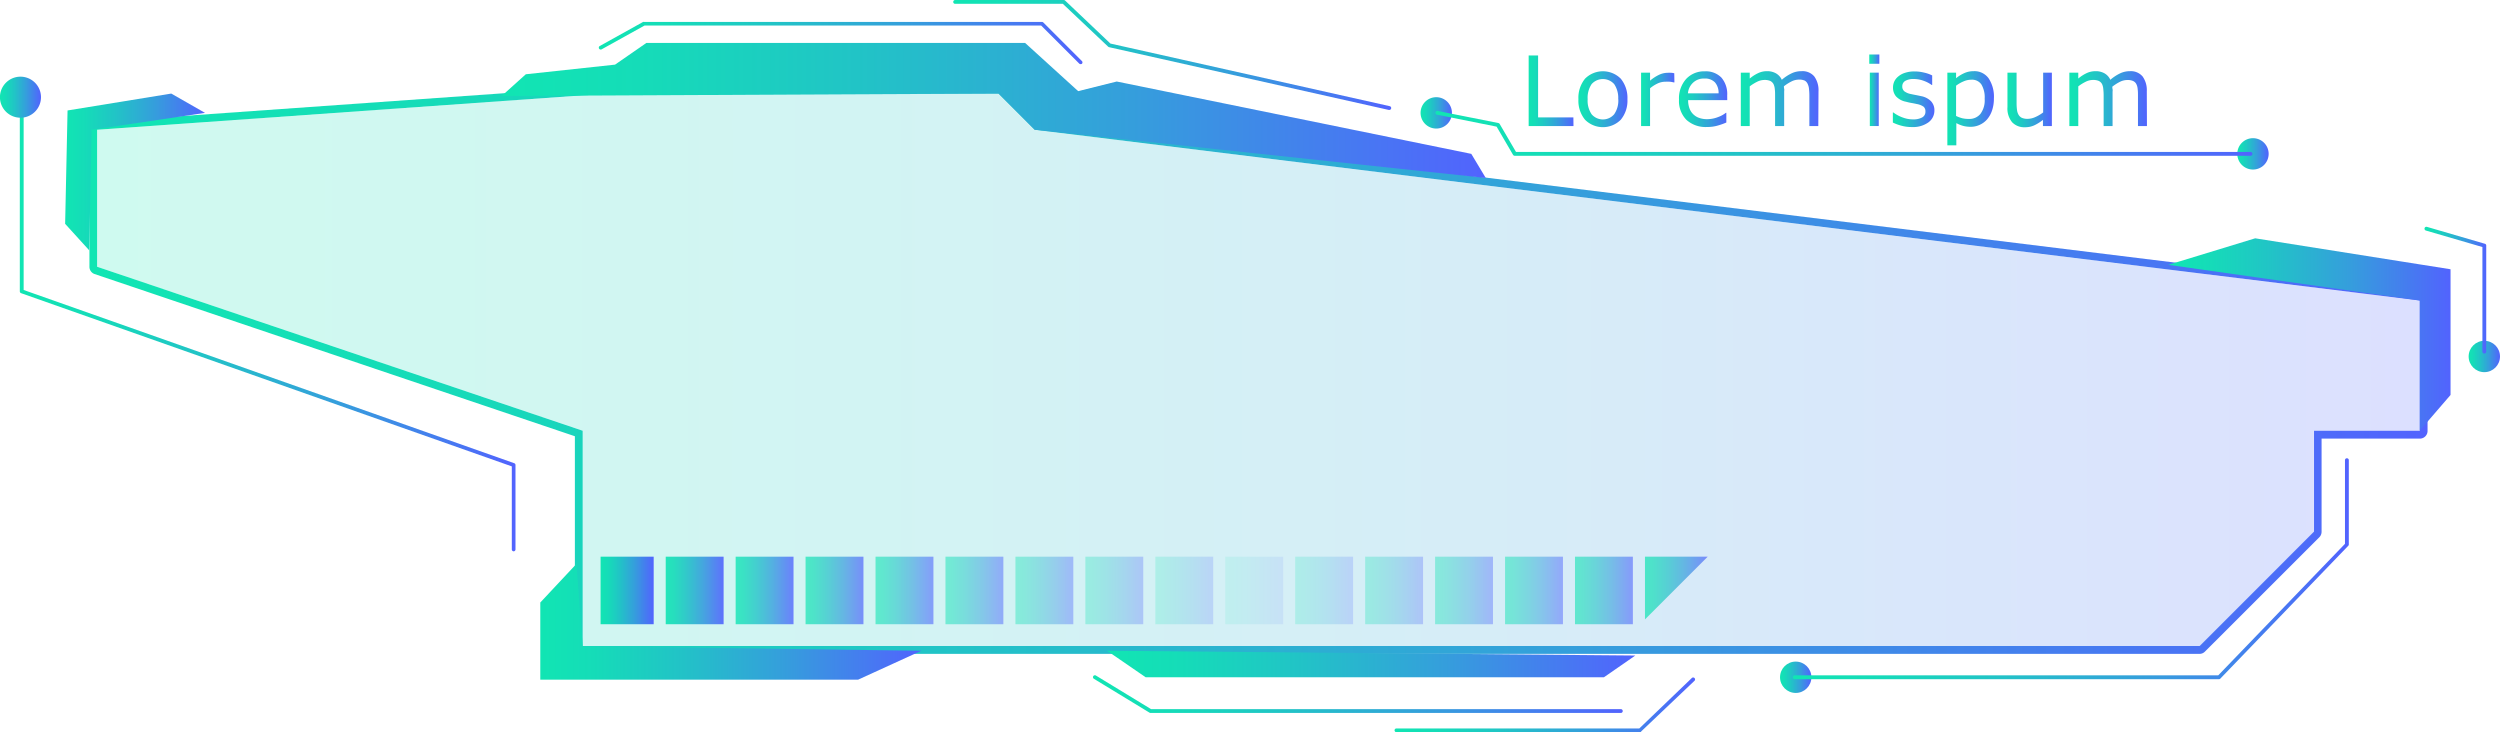 <svg xmlns="http://www.w3.org/2000/svg" xmlns:xlink="http://www.w3.org/1999/xlink" viewBox="0 0 495.89 145.24"><defs><style>.cls-1{fill:url(#New_Gradient_Swatch_5);}.cls-2{fill:url(#New_Gradient_Swatch_5-2);}.cls-3{fill:url(#New_Gradient_Swatch_5-3);}.cls-4{fill:url(#New_Gradient_Swatch_5-4);}.cls-5{fill:url(#New_Gradient_Swatch_5-5);}.cls-6{fill:url(#New_Gradient_Swatch_5-6);}.cls-7{fill:url(#New_Gradient_Swatch_5-7);}.cls-8{fill:url(#New_Gradient_Swatch_5-8);}.cls-9{fill:url(#New_Gradient_Swatch_5-9);}.cls-10{fill:url(#New_Gradient_Swatch_5-10);}.cls-11{fill:url(#New_Gradient_Swatch_5-11);}.cls-12{fill:url(#New_Gradient_Swatch_5-12);}.cls-13{fill:url(#New_Gradient_Swatch_5-13);}.cls-14{fill:url(#New_Gradient_Swatch_5-14);}.cls-15{fill:url(#New_Gradient_Swatch_5-15);}.cls-16{fill:url(#New_Gradient_Swatch_5-16);}.cls-17{fill:url(#New_Gradient_Swatch_5-17);}.cls-18,.cls-37,.cls-44{opacity:0.2;}.cls-18{fill:url(#New_Gradient_Swatch_5-18);}.cls-19{fill:url(#New_Gradient_Swatch_5-19);}.cls-20{fill:url(#New_Gradient_Swatch_5-20);}.cls-21{fill:url(#New_Gradient_Swatch_5-21);}.cls-22{fill:url(#New_Gradient_Swatch_5-22);}.cls-23{fill:url(#New_Gradient_Swatch_5-23);}.cls-24{fill:url(#New_Gradient_Swatch_5-24);}.cls-25{fill:url(#New_Gradient_Swatch_5-25);}.cls-26{fill:url(#New_Gradient_Swatch_5-26);}.cls-27{fill:url(#New_Gradient_Swatch_5-27);}.cls-28{fill:url(#New_Gradient_Swatch_5-28);}.cls-29{fill:url(#New_Gradient_Swatch_5-29);}.cls-30{fill:url(#New_Gradient_Swatch_5-30);}.cls-31,.cls-43{opacity:0.5;}.cls-31{fill:url(#New_Gradient_Swatch_5-31);}.cls-32,.cls-45{opacity:0.4;}.cls-32{fill:url(#New_Gradient_Swatch_5-32);}.cls-33,.cls-41{opacity:0.6;}.cls-33{fill:url(#New_Gradient_Swatch_5-33);}.cls-34,.cls-39{opacity:0.7;}.cls-34{fill:url(#New_Gradient_Swatch_5-34);}.cls-35{opacity:0.8;fill:url(#New_Gradient_Swatch_5-35);}.cls-36{opacity:0.9;fill:url(#New_Gradient_Swatch_5-36);}.cls-37{fill:url(#New_Gradient_Swatch_5-37);}.cls-38,.cls-46{opacity:0.3;}.cls-38{fill:url(#New_Gradient_Swatch_5-38);}.cls-39{fill:url(#New_Gradient_Swatch_5-39);}.cls-40{opacity:0.1;fill:url(#New_Gradient_Swatch_5-40);}.cls-41{fill:url(#New_Gradient_Swatch_5-41);}.cls-42{fill:url(#New_Gradient_Swatch_5-42);}.cls-43{fill:url(#New_Gradient_Swatch_5-43);}.cls-44{fill:url(#New_Gradient_Swatch_5-44);}.cls-45{fill:url(#New_Gradient_Swatch_5-45);}.cls-46{fill:url(#New_Gradient_Swatch_5-46);}</style><linearGradient id="New_Gradient_Swatch_5" x1="303.22" y1="17.93" x2="312.11" y2="17.93" gradientUnits="userSpaceOnUse"><stop offset="0" stop-color="#11e5b3"/><stop offset="0.14" stop-color="#15dcb8"/><stop offset="0.36" stop-color="#21c4c6"/><stop offset="0.64" stop-color="#359edc"/><stop offset="0.97" stop-color="#4f68fb"/><stop offset="1" stop-color="#5263fe"/></linearGradient><linearGradient id="New_Gradient_Swatch_5-2" x1="313.09" y1="19.68" x2="322.81" y2="19.68" xlink:href="#New_Gradient_Swatch_5"/><linearGradient id="New_Gradient_Swatch_5-3" x1="325.55" y1="19.68" x2="332.13" y2="19.68" xlink:href="#New_Gradient_Swatch_5"/><linearGradient id="New_Gradient_Swatch_5-4" x1="333.05" y1="19.66" x2="342.61" y2="19.66" xlink:href="#New_Gradient_Swatch_5"/><linearGradient id="New_Gradient_Swatch_5-5" x1="345.3" y1="19.53" x2="360.67" y2="19.53" xlink:href="#New_Gradient_Swatch_5"/><linearGradient id="New_Gradient_Swatch_5-6" x1="370.78" y1="17.88" x2="372.78" y2="17.88" xlink:href="#New_Gradient_Swatch_5"/><linearGradient id="New_Gradient_Swatch_5-7" x1="375.46" y1="19.68" x2="383.7" y2="19.68" xlink:href="#New_Gradient_Swatch_5"/><linearGradient id="New_Gradient_Swatch_5-8" x1="386.23" y1="21.48" x2="395.5" y2="21.48" xlink:href="#New_Gradient_Swatch_5"/><linearGradient id="New_Gradient_Swatch_5-9" x1="398.19" y1="19.83" x2="407" y2="19.83" xlink:href="#New_Gradient_Swatch_5"/><linearGradient id="New_Gradient_Swatch_5-10" x1="410.49" y1="19.53" x2="425.86" y2="19.53" xlink:href="#New_Gradient_Swatch_5"/><linearGradient id="New_Gradient_Swatch_5-11" x1="3.93" y1="64.25" x2="102.28" y2="64.25" xlink:href="#New_Gradient_Swatch_5"/><linearGradient id="New_Gradient_Swatch_5-12" x1="0" y1="19.28" x2="8.13" y2="19.28" xlink:href="#New_Gradient_Swatch_5"/><linearGradient id="New_Gradient_Swatch_5-13" x1="353.08" y1="134.34" x2="359.3" y2="134.34" xlink:href="#New_Gradient_Swatch_5"/><linearGradient id="New_Gradient_Swatch_5-14" x1="281.79" y1="22.39" x2="288.01" y2="22.39" xlink:href="#New_Gradient_Swatch_5"/><linearGradient id="New_Gradient_Swatch_5-15" x1="443.74" y1="30.52" x2="449.96" y2="30.52" xlink:href="#New_Gradient_Swatch_5"/><linearGradient id="New_Gradient_Swatch_5-16" x1="489.67" y1="70.71" x2="495.89" y2="70.71" xlink:href="#New_Gradient_Swatch_5"/><linearGradient id="New_Gradient_Swatch_5-17" x1="355.57" y1="112.81" x2="465.89" y2="112.81" xlink:href="#New_Gradient_Swatch_5"/><linearGradient id="New_Gradient_Swatch_5-18" x1="19.26" y1="73.37" x2="479.96" y2="73.37" xlink:href="#New_Gradient_Swatch_5"/><linearGradient id="New_Gradient_Swatch_5-19" x1="17.74" y1="73.37" x2="481.48" y2="73.37" xlink:href="#New_Gradient_Swatch_5"/><linearGradient id="New_Gradient_Swatch_5-20" x1="99.51" y1="21.91" x2="294.71" y2="21.91" xlink:href="#New_Gradient_Swatch_5"/><linearGradient id="New_Gradient_Swatch_5-21" x1="107.17" y1="123.34" x2="182.76" y2="123.34" xlink:href="#New_Gradient_Swatch_5"/><linearGradient id="New_Gradient_Swatch_5-22" x1="430.1" y1="66.35" x2="486.08" y2="66.35" xlink:href="#New_Gradient_Swatch_5"/><linearGradient id="New_Gradient_Swatch_5-23" x1="219.6" y1="131.71" x2="324.37" y2="131.71" xlink:href="#New_Gradient_Swatch_5"/><linearGradient id="New_Gradient_Swatch_5-24" x1="12.92" y1="34.11" x2="40.67" y2="34.11" xlink:href="#New_Gradient_Swatch_5"/><linearGradient id="New_Gradient_Swatch_5-25" x1="216.83" y1="137.69" x2="321.88" y2="137.69" xlink:href="#New_Gradient_Swatch_5"/><linearGradient id="New_Gradient_Swatch_5-26" x1="276.63" y1="139.84" x2="336.23" y2="139.84" xlink:href="#New_Gradient_Swatch_5"/><linearGradient id="New_Gradient_Swatch_5-27" x1="284.76" y1="26.45" x2="446.75" y2="26.45" xlink:href="#New_Gradient_Swatch_5"/><linearGradient id="New_Gradient_Swatch_5-28" x1="118.75" y1="8.51" x2="214.71" y2="8.51" xlink:href="#New_Gradient_Swatch_5"/><linearGradient id="New_Gradient_Swatch_5-29" x1="189.08" y1="10.91" x2="275.95" y2="10.91" xlink:href="#New_Gradient_Swatch_5"/><linearGradient id="New_Gradient_Swatch_5-30" x1="480.92" y1="57.55" x2="493.16" y2="57.55" xlink:href="#New_Gradient_Swatch_5"/><linearGradient id="New_Gradient_Swatch_5-31" x1="187.54" y1="117.12" x2="199.02" y2="117.12" xlink:href="#New_Gradient_Swatch_5"/><linearGradient id="New_Gradient_Swatch_5-32" x1="201.42" y1="117.12" x2="212.9" y2="117.12" xlink:href="#New_Gradient_Swatch_5"/><linearGradient id="New_Gradient_Swatch_5-33" x1="173.67" y1="117.12" x2="185.15" y2="117.12" xlink:href="#New_Gradient_Swatch_5"/><linearGradient id="New_Gradient_Swatch_5-34" x1="159.79" y1="117.12" x2="171.28" y2="117.12" xlink:href="#New_Gradient_Swatch_5"/><linearGradient id="New_Gradient_Swatch_5-35" x1="145.92" y1="117.12" x2="157.4" y2="117.12" xlink:href="#New_Gradient_Swatch_5"/><linearGradient id="New_Gradient_Swatch_5-36" x1="132.05" y1="117.12" x2="143.53" y2="117.12" xlink:href="#New_Gradient_Swatch_5"/><linearGradient id="New_Gradient_Swatch_5-37" x1="229.17" y1="117.12" x2="240.65" y2="117.12" xlink:href="#New_Gradient_Swatch_5"/><linearGradient id="New_Gradient_Swatch_5-38" x1="215.29" y1="117.12" x2="226.77" y2="117.12" xlink:href="#New_Gradient_Swatch_5"/><linearGradient id="New_Gradient_Swatch_5-39" x1="326.29" y1="116.64" x2="338.72" y2="116.64" xlink:href="#New_Gradient_Swatch_5"/><linearGradient id="New_Gradient_Swatch_5-40" x1="243.04" y1="117.12" x2="254.52" y2="117.12" xlink:href="#New_Gradient_Swatch_5"/><linearGradient id="New_Gradient_Swatch_5-41" x1="312.41" y1="117.12" x2="323.89" y2="117.12" xlink:href="#New_Gradient_Swatch_5"/><linearGradient id="New_Gradient_Swatch_5-42" x1="119.13" y1="117.12" x2="129.65" y2="117.12" xlink:href="#New_Gradient_Swatch_5"/><linearGradient id="New_Gradient_Swatch_5-43" x1="298.54" y1="117.12" x2="310.02" y2="117.12" xlink:href="#New_Gradient_Swatch_5"/><linearGradient id="New_Gradient_Swatch_5-44" x1="256.91" y1="117.12" x2="268.4" y2="117.12" xlink:href="#New_Gradient_Swatch_5"/><linearGradient id="New_Gradient_Swatch_5-45" x1="284.66" y1="117.12" x2="296.15" y2="117.12" xlink:href="#New_Gradient_Swatch_5"/><linearGradient id="New_Gradient_Swatch_5-46" x1="270.79" y1="117.12" x2="282.27" y2="117.12" xlink:href="#New_Gradient_Swatch_5"/></defs><title>menu_05_green_blue</title><g id="Layer_2" data-name="Layer 2"><g id="Layer_1-2" data-name="Layer 1"><path class="cls-1" d="M312.11,25h-8.89v-14h1.87V23.29h7Z"/><path class="cls-2" d="M322.81,19.68a5.93,5.93,0,0,1-1.32,4.07,5,5,0,0,1-7.09,0,5.93,5.93,0,0,1-1.31-4.07,6,6,0,0,1,1.31-4.07,5,5,0,0,1,7.09,0A6,6,0,0,1,322.81,19.68Zm-1.83,0a4.84,4.84,0,0,0-.8-3,3,3,0,0,0-4.47,0,4.85,4.85,0,0,0-.79,3,4.78,4.78,0,0,0,.8,3,2.95,2.95,0,0,0,4.45,0A4.77,4.77,0,0,0,321,19.68Z"/><path class="cls-3" d="M332.13,16.35H332a5.44,5.44,0,0,0-.77-.14,7.56,7.56,0,0,0-.88,0,3.65,3.65,0,0,0-1.58.36,6.89,6.89,0,0,0-1.47.94V25h-1.78V14.41h1.78V16a8.15,8.15,0,0,1,1.86-1.2,4,4,0,0,1,1.64-.36,5.25,5.25,0,0,1,.67,0q.21,0,.63.09Z"/><path class="cls-4" d="M342.61,19.86h-7.76a4.65,4.65,0,0,0,.29,1.7,3.12,3.12,0,0,0,2,1.86,4.64,4.64,0,0,0,1.48.22,6,6,0,0,0,2.17-.42,5.43,5.43,0,0,0,1.55-.85h.09V24.3a12.78,12.78,0,0,1-1.83.64,7.36,7.36,0,0,1-2,.25,5.64,5.64,0,0,1-4.09-1.42,5.33,5.33,0,0,1-1.47-4,5.78,5.78,0,0,1,1.41-4.1,4.84,4.84,0,0,1,3.71-1.52,4.3,4.3,0,0,1,3.29,1.24,5,5,0,0,1,1.15,3.54Zm-1.72-1.35a3.13,3.13,0,0,0-.71-2.16,2.69,2.69,0,0,0-2.1-.77,3.07,3.07,0,0,0-2.27.84,3.26,3.26,0,0,0-1,2.09Z"/><path class="cls-5" d="M360.67,25H358.9V19a11.14,11.14,0,0,0-.07-1.31,2.81,2.81,0,0,0-.25-1A1.43,1.43,0,0,0,358,16a2.6,2.6,0,0,0-1.17-.21,3.31,3.31,0,0,0-1.49.37,9.25,9.25,0,0,0-1.49.95c0,.14,0,.31.05.5s0,.38,0,.57V25H352.1V19c0-.47,0-.91-.06-1.33a2.79,2.79,0,0,0-.26-1,1.48,1.48,0,0,0-.63-.61,2.75,2.75,0,0,0-1.16-.2,3.28,3.28,0,0,0-1.46.36,9,9,0,0,0-1.46.91V25H345.3V14.41h1.77v1.17a7.39,7.39,0,0,1,1.66-1.07,4,4,0,0,1,1.75-.39,3.5,3.5,0,0,1,1.83.45,2.8,2.8,0,0,1,1.12,1.26,8.55,8.55,0,0,1,2-1.31,4.48,4.48,0,0,1,1.89-.4,3.05,3.05,0,0,1,2.56,1.05,4.65,4.65,0,0,1,.83,2.94Z"/><path class="cls-6" d="M372.78,12.65h-2V10.81h2ZM372.66,25h-1.77V14.41h1.77Z"/><path class="cls-7" d="M383.7,21.91a2.87,2.87,0,0,1-1.2,2.37,5.21,5.21,0,0,1-3.25.92,7.67,7.67,0,0,1-2.15-.28,9.18,9.18,0,0,1-1.64-.61v-2h.1a6.88,6.88,0,0,0,1.87,1,5.7,5.7,0,0,0,2,.37,3.61,3.61,0,0,0,1.83-.38,1.26,1.26,0,0,0,.66-1.18,1.21,1.21,0,0,0-.36-.95,3.3,3.3,0,0,0-1.38-.54c-.25-.06-.58-.13-1-.2s-.78-.16-1.11-.25a3.62,3.62,0,0,1-2-1.08,2.69,2.69,0,0,1-.58-1.75,2.82,2.82,0,0,1,.27-1.22,2.86,2.86,0,0,1,.82-1,3.78,3.78,0,0,1,1.34-.7,5.76,5.76,0,0,1,1.82-.26,7.85,7.85,0,0,1,1.91.23,7,7,0,0,1,1.61.56v1.9h-.09a6.39,6.39,0,0,0-1.65-.85,5.71,5.71,0,0,0-1.91-.34A3.34,3.34,0,0,0,378,16a1.21,1.21,0,0,0-.67,1.11,1.2,1.2,0,0,0,.41,1,3.16,3.16,0,0,0,1.28.54c.33.07.69.15,1.1.22l1,.21a3.76,3.76,0,0,1,1.91,1A2.59,2.59,0,0,1,383.7,21.91Z"/><path class="cls-8" d="M395.5,19.55a7.29,7.29,0,0,1-.36,2.35,5.34,5.34,0,0,1-1,1.79,4.31,4.31,0,0,1-1.47,1.08,4.2,4.2,0,0,1-1.79.38,5.66,5.66,0,0,1-1.48-.18,6.29,6.29,0,0,1-1.35-.55v4.41h-1.78V14.41H388v1.11a6.79,6.79,0,0,1,1.59-1,4.41,4.41,0,0,1,1.88-.4,3.45,3.45,0,0,1,3,1.44A6.59,6.59,0,0,1,395.5,19.55Zm-1.83.05a5,5,0,0,0-.65-2.85,2.25,2.25,0,0,0-2-.94,3.84,3.84,0,0,0-1.53.33A6.75,6.75,0,0,0,388,17v6a6.71,6.71,0,0,0,1.29.47,5.7,5.7,0,0,0,1.23.12,2.82,2.82,0,0,0,2.31-1A4.5,4.5,0,0,0,393.67,19.6Z"/><path class="cls-9" d="M407,25h-1.77V23.78a8.61,8.61,0,0,1-1.72,1.08,4.31,4.31,0,0,1-1.81.38,3.32,3.32,0,0,1-2.59-1,4.28,4.28,0,0,1-.92-3V14.41H400v6a10.64,10.64,0,0,0,.08,1.37,2.57,2.57,0,0,0,.32,1,1.52,1.52,0,0,0,.66.6,2.81,2.81,0,0,0,1.18.19,3.72,3.72,0,0,0,1.5-.36,7.19,7.19,0,0,0,1.53-.91V14.41H407Z"/><path class="cls-10" d="M425.86,25h-1.78V19c0-.45,0-.89-.06-1.31a2.6,2.6,0,0,0-.26-1,1.36,1.36,0,0,0-.62-.61,2.6,2.6,0,0,0-1.17-.21,3.31,3.31,0,0,0-1.49.37,9.25,9.25,0,0,0-1.49.95c0,.14,0,.31.05.5s0,.38,0,.57V25h-1.77V19a11.25,11.25,0,0,0-.07-1.33,2.81,2.81,0,0,0-.25-1,1.48,1.48,0,0,0-.63-.61,2.77,2.77,0,0,0-1.17-.2,3.24,3.24,0,0,0-1.45.36,8.55,8.55,0,0,0-1.46.91V25h-1.77V14.41h1.77v1.17a7.34,7.34,0,0,1,1.65-1.07,4.08,4.08,0,0,1,1.76-.39,3.5,3.5,0,0,1,1.83.45,2.8,2.8,0,0,1,1.12,1.26,8.55,8.55,0,0,1,2-1.31,4.48,4.48,0,0,1,1.89-.4A3.05,3.05,0,0,1,425,15.17a4.65,4.65,0,0,1,.83,2.94Z"/><path class="cls-11" d="M101.9,109.36a.38.38,0,0,1-.38-.38V92.51L4.18,58.15a.38.38,0,0,1-.25-.36V19.52a.38.38,0,1,1,.76,0v38L102,91.88a.38.38,0,0,1,.25.36V109A.38.38,0,0,1,101.9,109.36Z"/><path class="cls-12" d="M8.13,19.28a4.07,4.07,0,1,1-4.06-4.07A4.07,4.07,0,0,1,8.13,19.28Z"/><circle class="cls-13" cx="356.19" cy="134.34" r="3.11"/><path class="cls-14" d="M288,22.39a3.11,3.11,0,1,1-3.11-3.11A3.11,3.11,0,0,1,288,22.39Z"/><path class="cls-15" d="M450,30.52a3.11,3.11,0,1,1-3.11-3.11A3.11,3.11,0,0,1,450,30.52Z"/><circle class="cls-16" cx="492.78" cy="70.71" r="3.11"/><path class="cls-17" d="M440.15,134.72H356a.38.38,0,0,1,0-.76h84l25.14-26.09V91.28a.38.38,0,1,1,.76,0V108a.36.36,0,0,1-.11.26L440.42,134.6A.36.36,0,0,1,440.15,134.72Z"/><polygon class="cls-18" points="205.24 25.74 198.07 18.56 120.56 18.56 19.26 25.74 19.26 52.91 115.58 85.44 115.58 128.18 436.29 128.18 458.98 105.48 458.98 85.44 479.96 85.44 479.96 59.61 205.24 25.74"/><path class="cls-19" d="M198.07,18.56l7.17,7.18L480,59.61V85.44H459v20l-22.69,22.7H115.58V85.44L19.26,52.91V25.74l101.3-7.18h77.51m0-1.52H120.46L19.15,24.22a1.53,1.53,0,0,0-1.41,1.52V52.91a1.52,1.52,0,0,0,1,1.44l95.29,32.18v41.65a1.52,1.52,0,0,0,1.52,1.52H436.29a1.49,1.49,0,0,0,1.07-.45l22.7-22.69a1.55,1.55,0,0,0,.44-1.08V87H480a1.52,1.52,0,0,0,1.52-1.52V59.61a1.54,1.54,0,0,0-1.34-1.51L206,24.29l-6.81-6.8a1.49,1.49,0,0,0-1.07-.45Z"/><polygon class="cls-20" points="99.51 19.04 104.3 14.73 122 12.82 128.22 8.51 203.33 8.51 213.86 18.08 221.51 16.17 291.84 30.52 294.71 35.3 205.24 25.74 198.07 18.56 99.51 19.04"/><polygon class="cls-21" points="170.2 134.82 182.76 129.08 115.58 128.18 114.34 111.85 107.17 119.51 107.17 134.82 170.2 134.82"/><polygon class="cls-22" points="486.08 78.34 486.08 53.41 447.33 47.27 432.43 51.82 430.1 52.53 479.96 59.61 479.96 85.44 486.08 78.34"/><polygon class="cls-23" points="219.6 129.08 227.25 134.34 318.15 134.34 324.37 130.03 219.6 129.08"/><polygon class="cls-24" points="40.67 22.39 33.97 18.56 13.4 21.91 12.92 44.4 17.7 49.66 18.18 25.74 40.67 22.39"/><path class="cls-25" d="M321.5,141.42H228.21a.36.36,0,0,1-.2-.06l-11-6.7a.38.38,0,1,1,.39-.65l10.92,6.65H321.5a.38.38,0,0,1,0,.76Z"/><path class="cls-26" d="M325.33,145.24H277a.38.38,0,0,1-.38-.38.37.37,0,0,1,.38-.37h48.17l10.41-10a.38.38,0,0,1,.53.55l-10.53,10A.35.35,0,0,1,325.33,145.24Z"/><path class="cls-27" d="M446.37,30.9H300.45a.39.39,0,0,1-.33-.19l-3.26-5.59-11.79-2.36a.38.38,0,1,1,.15-.74l12,2.39a.37.37,0,0,1,.25.18l3.24,5.55h145.7a.38.38,0,0,1,0,.76Z"/><path class="cls-28" d="M214.33,12.72a.38.38,0,0,1-.26-.11l-7.55-7.54H127.84L119.31,9.8a.38.38,0,0,1-.37-.66l8.62-4.79a.34.34,0,0,1,.18,0h78.94a.39.39,0,0,1,.27.11l7.65,7.65a.38.38,0,0,1,0,.54A.39.39,0,0,1,214.33,12.72Z"/><path class="cls-29" d="M275.57,21.81h-.08L220,9.36a.44.44,0,0,1-.18-.09l-9-8.51H189.46a.38.38,0,1,1,0-.76H211a.42.42,0,0,1,.26.1l9,8.54,55.4,12.42a.38.38,0,0,1-.09.75Z"/><path class="cls-30" d="M492.78,70.13a.38.38,0,0,1-.38-.38V49l-11.21-3.27a.38.38,0,0,1-.26-.47.37.37,0,0,1,.47-.26l11.48,3.35a.36.36,0,0,1,.28.36v21A.38.38,0,0,1,492.78,70.13Z"/><rect class="cls-31" x="187.54" y="110.42" width="11.48" height="13.4"/><rect class="cls-32" x="201.42" y="110.42" width="11.48" height="13.4"/><rect class="cls-33" x="173.67" y="110.42" width="11.48" height="13.4"/><rect class="cls-34" x="159.79" y="110.42" width="11.48" height="13.4"/><rect class="cls-35" x="145.92" y="110.42" width="11.48" height="13.4"/><rect class="cls-36" x="132.05" y="110.42" width="11.48" height="13.4"/><rect class="cls-37" x="229.17" y="110.42" width="11.48" height="13.4"/><rect class="cls-38" x="215.29" y="110.42" width="11.48" height="13.4"/><polygon class="cls-39" points="326.29 110.42 326.29 122.86 338.73 110.42 326.29 110.42"/><rect class="cls-40" x="243.04" y="110.42" width="11.48" height="13.4"/><rect class="cls-41" x="312.41" y="110.42" width="11.48" height="13.4"/><rect class="cls-42" x="119.13" y="110.42" width="10.53" height="13.4"/><rect class="cls-43" x="298.54" y="110.42" width="11.48" height="13.4"/><rect class="cls-44" x="256.91" y="110.42" width="11.48" height="13.4"/><rect class="cls-45" x="284.66" y="110.42" width="11.48" height="13.4"/><rect class="cls-46" x="270.79" y="110.42" width="11.48" height="13.4"/></g></g></svg>
